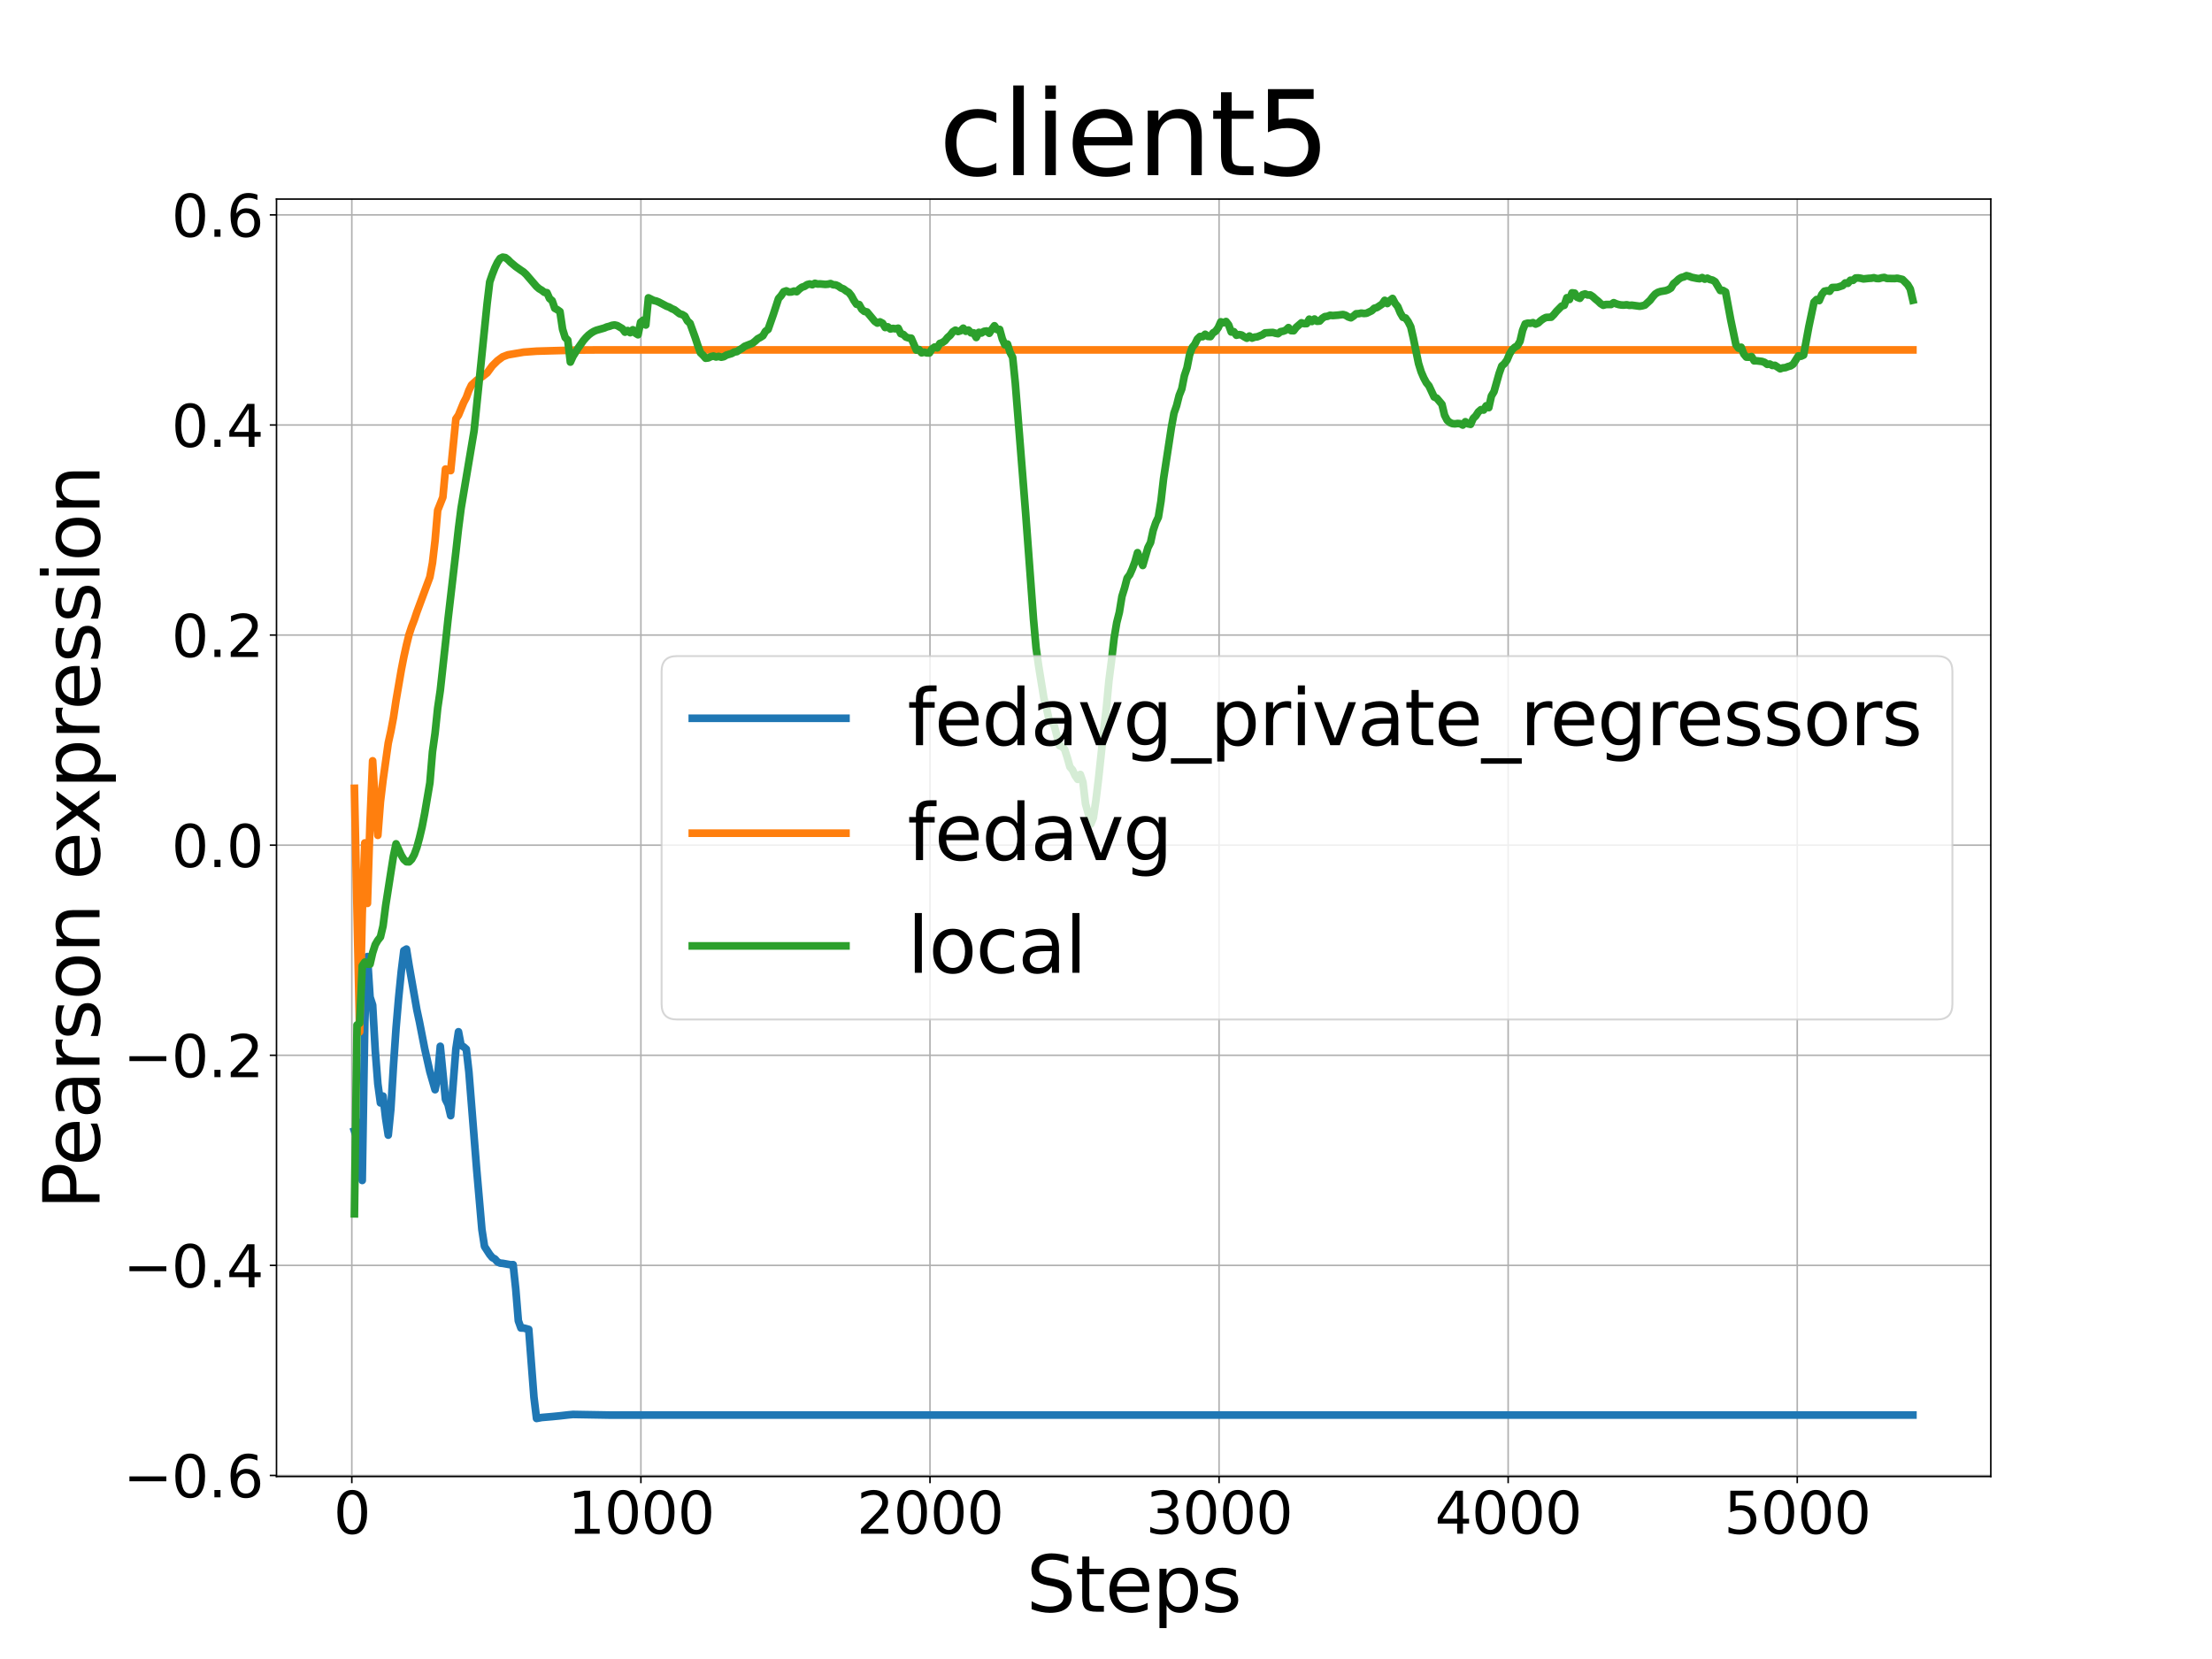 <?xml version="1.0" encoding="utf-8" standalone="no"?>
<!DOCTYPE svg PUBLIC "-//W3C//DTD SVG 1.1//EN"
  "http://www.w3.org/Graphics/SVG/1.1/DTD/svg11.dtd">
<svg xmlns:xlink="http://www.w3.org/1999/xlink" width="1152pt" height="864pt" viewBox="0 0 1152 864" xmlns="http://www.w3.org/2000/svg" version="1.1">
 <defs>
  <style type="text/css">*{stroke-linejoin: round; stroke-linecap: butt}</style>
 </defs>
 <g id="figure_1">
  <g id="patch_1">
   <path d="M 0 864 
L 1152 864 
L 1152 0 
L 0 0 
z
" style="fill: #ffffff"/>
  </g>
  <g id="axes_1">
   <g id="patch_2">
    <path d="M 144 768.96 
L 1036.8 768.96 
L 1036.8 103.68 
L 144 103.68 
z
" style="fill: #ffffff"/>
   </g>
   <g id="PolyCollection_1"/>
   <g id="PolyCollection_2"/>
   <g id="PolyCollection_3"/>
   <g id="matplotlib.axis_1">
    <g id="xtick_1">
     <g id="line2d_1">
      <path d="M 183.227 768.96 
L 183.227 103.68 
" clip-path="url(#p06d66d59bc)" style="fill: none; stroke: #b0b0b0; stroke-width: 0.8; stroke-linecap: square"/>
     </g>
     <g id="line2d_2">
      <defs>
       <path id="m83bba13895" d="M 0 0 
L 0 3.5 
" style="stroke: #000000; stroke-width: 0.8"/>
      </defs>
      <g>
       <use xlink:href="#m83bba13895" x="183.227" y="768.96" style="stroke: #000000; stroke-width: 0.8"/>
      </g>
     </g>
     <g id="text_1">
      <!-- 0 -->
      <g transform="translate(173.683 798.755) scale(0.3 -0.3)">
       <defs>
        <path id="DejaVuSans-30" d="M 2034 4250 
Q 1547 4250 1301 3770 
Q 1056 3291 1056 2328 
Q 1056 1369 1301 889 
Q 1547 409 2034 409 
Q 2525 409 2770 889 
Q 3016 1369 3016 2328 
Q 3016 3291 2770 3770 
Q 2525 4250 2034 4250 
z
M 2034 4750 
Q 2819 4750 3233 4129 
Q 3647 3509 3647 2328 
Q 3647 1150 3233 529 
Q 2819 -91 2034 -91 
Q 1250 -91 836 529 
Q 422 1150 422 2328 
Q 422 3509 836 4129 
Q 1250 4750 2034 4750 
z
" transform="scale(0.016)"/>
       </defs>
       <use xlink:href="#DejaVuSans-30"/>
      </g>
     </g>
    </g>
    <g id="xtick_2">
     <g id="line2d_3">
      <path d="M 333.781 768.96 
L 333.781 103.68 
" clip-path="url(#p06d66d59bc)" style="fill: none; stroke: #b0b0b0; stroke-width: 0.8; stroke-linecap: square"/>
     </g>
     <g id="line2d_4">
      <g>
       <use xlink:href="#m83bba13895" x="333.781" y="768.96" style="stroke: #000000; stroke-width: 0.8"/>
      </g>
     </g>
     <g id="text_2">
      <!-- 1000 -->
      <g transform="translate(295.606 798.755) scale(0.3 -0.3)">
       <defs>
        <path id="DejaVuSans-31" d="M 794 531 
L 1825 531 
L 1825 4091 
L 703 3866 
L 703 4441 
L 1819 4666 
L 2450 4666 
L 2450 531 
L 3481 531 
L 3481 0 
L 794 0 
L 794 531 
z
" transform="scale(0.016)"/>
       </defs>
       <use xlink:href="#DejaVuSans-31"/>
       <use xlink:href="#DejaVuSans-30" x="63.623"/>
       <use xlink:href="#DejaVuSans-30" x="127.246"/>
       <use xlink:href="#DejaVuSans-30" x="190.869"/>
      </g>
     </g>
    </g>
    <g id="xtick_3">
     <g id="line2d_5">
      <path d="M 484.335 768.96 
L 484.335 103.68 
" clip-path="url(#p06d66d59bc)" style="fill: none; stroke: #b0b0b0; stroke-width: 0.8; stroke-linecap: square"/>
     </g>
     <g id="line2d_6">
      <g>
       <use xlink:href="#m83bba13895" x="484.335" y="768.96" style="stroke: #000000; stroke-width: 0.8"/>
      </g>
     </g>
     <g id="text_3">
      <!-- 2000 -->
      <g transform="translate(446.16 798.755) scale(0.3 -0.3)">
       <defs>
        <path id="DejaVuSans-32" d="M 1228 531 
L 3431 531 
L 3431 0 
L 469 0 
L 469 531 
Q 828 903 1448 1529 
Q 2069 2156 2228 2338 
Q 2531 2678 2651 2914 
Q 2772 3150 2772 3378 
Q 2772 3750 2511 3984 
Q 2250 4219 1831 4219 
Q 1534 4219 1204 4116 
Q 875 4013 500 3803 
L 500 4441 
Q 881 4594 1212 4672 
Q 1544 4750 1819 4750 
Q 2544 4750 2975 4387 
Q 3406 4025 3406 3419 
Q 3406 3131 3298 2873 
Q 3191 2616 2906 2266 
Q 2828 2175 2409 1742 
Q 1991 1309 1228 531 
z
" transform="scale(0.016)"/>
       </defs>
       <use xlink:href="#DejaVuSans-32"/>
       <use xlink:href="#DejaVuSans-30" x="63.623"/>
       <use xlink:href="#DejaVuSans-30" x="127.246"/>
       <use xlink:href="#DejaVuSans-30" x="190.869"/>
      </g>
     </g>
    </g>
    <g id="xtick_4">
     <g id="line2d_7">
      <path d="M 634.889 768.96 
L 634.889 103.68 
" clip-path="url(#p06d66d59bc)" style="fill: none; stroke: #b0b0b0; stroke-width: 0.8; stroke-linecap: square"/>
     </g>
     <g id="line2d_8">
      <g>
       <use xlink:href="#m83bba13895" x="634.889" y="768.96" style="stroke: #000000; stroke-width: 0.8"/>
      </g>
     </g>
     <g id="text_4">
      <!-- 3000 -->
      <g transform="translate(596.714 798.755) scale(0.3 -0.3)">
       <defs>
        <path id="DejaVuSans-33" d="M 2597 2516 
Q 3050 2419 3304 2112 
Q 3559 1806 3559 1356 
Q 3559 666 3084 287 
Q 2609 -91 1734 -91 
Q 1441 -91 1130 -33 
Q 819 25 488 141 
L 488 750 
Q 750 597 1062 519 
Q 1375 441 1716 441 
Q 2309 441 2620 675 
Q 2931 909 2931 1356 
Q 2931 1769 2642 2001 
Q 2353 2234 1838 2234 
L 1294 2234 
L 1294 2753 
L 1863 2753 
Q 2328 2753 2575 2939 
Q 2822 3125 2822 3475 
Q 2822 3834 2567 4026 
Q 2313 4219 1838 4219 
Q 1578 4219 1281 4162 
Q 984 4106 628 3988 
L 628 4550 
Q 988 4650 1302 4700 
Q 1616 4750 1894 4750 
Q 2613 4750 3031 4423 
Q 3450 4097 3450 3541 
Q 3450 3153 3228 2886 
Q 3006 2619 2597 2516 
z
" transform="scale(0.016)"/>
       </defs>
       <use xlink:href="#DejaVuSans-33"/>
       <use xlink:href="#DejaVuSans-30" x="63.623"/>
       <use xlink:href="#DejaVuSans-30" x="127.246"/>
       <use xlink:href="#DejaVuSans-30" x="190.869"/>
      </g>
     </g>
    </g>
    <g id="xtick_5">
     <g id="line2d_9">
      <path d="M 785.443 768.96 
L 785.443 103.68 
" clip-path="url(#p06d66d59bc)" style="fill: none; stroke: #b0b0b0; stroke-width: 0.8; stroke-linecap: square"/>
     </g>
     <g id="line2d_10">
      <g>
       <use xlink:href="#m83bba13895" x="785.443" y="768.96" style="stroke: #000000; stroke-width: 0.8"/>
      </g>
     </g>
     <g id="text_5">
      <!-- 4000 -->
      <g transform="translate(747.268 798.755) scale(0.3 -0.3)">
       <defs>
        <path id="DejaVuSans-34" d="M 2419 4116 
L 825 1625 
L 2419 1625 
L 2419 4116 
z
M 2253 4666 
L 3047 4666 
L 3047 1625 
L 3713 1625 
L 3713 1100 
L 3047 1100 
L 3047 0 
L 2419 0 
L 2419 1100 
L 313 1100 
L 313 1709 
L 2253 4666 
z
" transform="scale(0.016)"/>
       </defs>
       <use xlink:href="#DejaVuSans-34"/>
       <use xlink:href="#DejaVuSans-30" x="63.623"/>
       <use xlink:href="#DejaVuSans-30" x="127.246"/>
       <use xlink:href="#DejaVuSans-30" x="190.869"/>
      </g>
     </g>
    </g>
    <g id="xtick_6">
     <g id="line2d_11">
      <path d="M 935.997 768.96 
L 935.997 103.68 
" clip-path="url(#p06d66d59bc)" style="fill: none; stroke: #b0b0b0; stroke-width: 0.8; stroke-linecap: square"/>
     </g>
     <g id="line2d_12">
      <g>
       <use xlink:href="#m83bba13895" x="935.997" y="768.96" style="stroke: #000000; stroke-width: 0.8"/>
      </g>
     </g>
     <g id="text_6">
      <!-- 5000 -->
      <g transform="translate(897.822 798.755) scale(0.3 -0.3)">
       <defs>
        <path id="DejaVuSans-35" d="M 691 4666 
L 3169 4666 
L 3169 4134 
L 1269 4134 
L 1269 2991 
Q 1406 3038 1543 3061 
Q 1681 3084 1819 3084 
Q 2600 3084 3056 2656 
Q 3513 2228 3513 1497 
Q 3513 744 3044 326 
Q 2575 -91 1722 -91 
Q 1428 -91 1123 -41 
Q 819 9 494 109 
L 494 744 
Q 775 591 1075 516 
Q 1375 441 1709 441 
Q 2250 441 2565 725 
Q 2881 1009 2881 1497 
Q 2881 1984 2565 2268 
Q 2250 2553 1709 2553 
Q 1456 2553 1204 2497 
Q 953 2441 691 2322 
L 691 4666 
z
" transform="scale(0.016)"/>
       </defs>
       <use xlink:href="#DejaVuSans-35"/>
       <use xlink:href="#DejaVuSans-30" x="63.623"/>
       <use xlink:href="#DejaVuSans-30" x="127.246"/>
       <use xlink:href="#DejaVuSans-30" x="190.869"/>
      </g>
     </g>
    </g>
    <g id="text_7">
     <!-- Steps -->
     <g transform="translate(534.441 839.388) scale(0.4 -0.4)">
      <defs>
       <path id="DejaVuSans-53" d="M 3425 4513 
L 3425 3897 
Q 3066 4069 2747 4153 
Q 2428 4238 2131 4238 
Q 1616 4238 1336 4038 
Q 1056 3838 1056 3469 
Q 1056 3159 1242 3001 
Q 1428 2844 1947 2747 
L 2328 2669 
Q 3034 2534 3370 2195 
Q 3706 1856 3706 1288 
Q 3706 609 3251 259 
Q 2797 -91 1919 -91 
Q 1588 -91 1214 -16 
Q 841 59 441 206 
L 441 856 
Q 825 641 1194 531 
Q 1563 422 1919 422 
Q 2459 422 2753 634 
Q 3047 847 3047 1241 
Q 3047 1584 2836 1778 
Q 2625 1972 2144 2069 
L 1759 2144 
Q 1053 2284 737 2584 
Q 422 2884 422 3419 
Q 422 4038 858 4394 
Q 1294 4750 2059 4750 
Q 2388 4750 2728 4690 
Q 3069 4631 3425 4513 
z
" transform="scale(0.016)"/>
       <path id="DejaVuSans-74" d="M 1172 4494 
L 1172 3500 
L 2356 3500 
L 2356 3053 
L 1172 3053 
L 1172 1153 
Q 1172 725 1289 603 
Q 1406 481 1766 481 
L 2356 481 
L 2356 0 
L 1766 0 
Q 1100 0 847 248 
Q 594 497 594 1153 
L 594 3053 
L 172 3053 
L 172 3500 
L 594 3500 
L 594 4494 
L 1172 4494 
z
" transform="scale(0.016)"/>
       <path id="DejaVuSans-65" d="M 3597 1894 
L 3597 1613 
L 953 1613 
Q 991 1019 1311 708 
Q 1631 397 2203 397 
Q 2534 397 2845 478 
Q 3156 559 3463 722 
L 3463 178 
Q 3153 47 2828 -22 
Q 2503 -91 2169 -91 
Q 1331 -91 842 396 
Q 353 884 353 1716 
Q 353 2575 817 3079 
Q 1281 3584 2069 3584 
Q 2775 3584 3186 3129 
Q 3597 2675 3597 1894 
z
M 3022 2063 
Q 3016 2534 2758 2815 
Q 2500 3097 2075 3097 
Q 1594 3097 1305 2825 
Q 1016 2553 972 2059 
L 3022 2063 
z
" transform="scale(0.016)"/>
       <path id="DejaVuSans-70" d="M 1159 525 
L 1159 -1331 
L 581 -1331 
L 581 3500 
L 1159 3500 
L 1159 2969 
Q 1341 3281 1617 3432 
Q 1894 3584 2278 3584 
Q 2916 3584 3314 3078 
Q 3713 2572 3713 1747 
Q 3713 922 3314 415 
Q 2916 -91 2278 -91 
Q 1894 -91 1617 61 
Q 1341 213 1159 525 
z
M 3116 1747 
Q 3116 2381 2855 2742 
Q 2594 3103 2138 3103 
Q 1681 3103 1420 2742 
Q 1159 2381 1159 1747 
Q 1159 1113 1420 752 
Q 1681 391 2138 391 
Q 2594 391 2855 752 
Q 3116 1113 3116 1747 
z
" transform="scale(0.016)"/>
       <path id="DejaVuSans-73" d="M 2834 3397 
L 2834 2853 
Q 2591 2978 2328 3040 
Q 2066 3103 1784 3103 
Q 1356 3103 1142 2972 
Q 928 2841 928 2578 
Q 928 2378 1081 2264 
Q 1234 2150 1697 2047 
L 1894 2003 
Q 2506 1872 2764 1633 
Q 3022 1394 3022 966 
Q 3022 478 2636 193 
Q 2250 -91 1575 -91 
Q 1294 -91 989 -36 
Q 684 19 347 128 
L 347 722 
Q 666 556 975 473 
Q 1284 391 1588 391 
Q 1994 391 2212 530 
Q 2431 669 2431 922 
Q 2431 1156 2273 1281 
Q 2116 1406 1581 1522 
L 1381 1569 
Q 847 1681 609 1914 
Q 372 2147 372 2553 
Q 372 3047 722 3315 
Q 1072 3584 1716 3584 
Q 2034 3584 2315 3537 
Q 2597 3491 2834 3397 
z
" transform="scale(0.016)"/>
      </defs>
      <use xlink:href="#DejaVuSans-53"/>
      <use xlink:href="#DejaVuSans-74" x="63.477"/>
      <use xlink:href="#DejaVuSans-65" x="102.686"/>
      <use xlink:href="#DejaVuSans-70" x="164.209"/>
      <use xlink:href="#DejaVuSans-73" x="227.686"/>
     </g>
    </g>
   </g>
   <g id="matplotlib.axis_2">
    <g id="ytick_1">
     <g id="line2d_13">
      <path d="M 144 768.408 
L 1036.8 768.408 
" clip-path="url(#p06d66d59bc)" style="fill: none; stroke: #b0b0b0; stroke-width: 0.8; stroke-linecap: square"/>
     </g>
     <g id="line2d_14">
      <defs>
       <path id="md22603eeba" d="M 0 0 
L -3.5 0 
" style="stroke: #000000; stroke-width: 0.8"/>
      </defs>
      <g>
       <use xlink:href="#md22603eeba" x="144" y="768.408" style="stroke: #000000; stroke-width: 0.8"/>
      </g>
     </g>
     <g id="text_8">
      <!-- −0.6 -->
      <g transform="translate(64.152 779.805) scale(0.3 -0.3)">
       <defs>
        <path id="DejaVuSans-2212" d="M 678 2272 
L 4684 2272 
L 4684 1741 
L 678 1741 
L 678 2272 
z
" transform="scale(0.016)"/>
        <path id="DejaVuSans-2e" d="M 684 794 
L 1344 794 
L 1344 0 
L 684 0 
L 684 794 
z
" transform="scale(0.016)"/>
        <path id="DejaVuSans-36" d="M 2113 2584 
Q 1688 2584 1439 2293 
Q 1191 2003 1191 1497 
Q 1191 994 1439 701 
Q 1688 409 2113 409 
Q 2538 409 2786 701 
Q 3034 994 3034 1497 
Q 3034 2003 2786 2293 
Q 2538 2584 2113 2584 
z
M 3366 4563 
L 3366 3988 
Q 3128 4100 2886 4159 
Q 2644 4219 2406 4219 
Q 1781 4219 1451 3797 
Q 1122 3375 1075 2522 
Q 1259 2794 1537 2939 
Q 1816 3084 2150 3084 
Q 2853 3084 3261 2657 
Q 3669 2231 3669 1497 
Q 3669 778 3244 343 
Q 2819 -91 2113 -91 
Q 1303 -91 875 529 
Q 447 1150 447 2328 
Q 447 3434 972 4092 
Q 1497 4750 2381 4750 
Q 2619 4750 2861 4703 
Q 3103 4656 3366 4563 
z
" transform="scale(0.016)"/>
       </defs>
       <use xlink:href="#DejaVuSans-2212"/>
       <use xlink:href="#DejaVuSans-30" x="83.789"/>
       <use xlink:href="#DejaVuSans-2e" x="147.412"/>
       <use xlink:href="#DejaVuSans-36" x="179.199"/>
      </g>
     </g>
    </g>
    <g id="ytick_2">
     <g id="line2d_15">
      <path d="M 144 658.991 
L 1036.8 658.991 
" clip-path="url(#p06d66d59bc)" style="fill: none; stroke: #b0b0b0; stroke-width: 0.8; stroke-linecap: square"/>
     </g>
     <g id="line2d_16">
      <g>
       <use xlink:href="#md22603eeba" x="144" y="658.991" style="stroke: #000000; stroke-width: 0.8"/>
      </g>
     </g>
     <g id="text_9">
      <!-- −0.4 -->
      <g transform="translate(64.152 670.389) scale(0.3 -0.3)">
       <use xlink:href="#DejaVuSans-2212"/>
       <use xlink:href="#DejaVuSans-30" x="83.789"/>
       <use xlink:href="#DejaVuSans-2e" x="147.412"/>
       <use xlink:href="#DejaVuSans-34" x="179.199"/>
      </g>
     </g>
    </g>
    <g id="ytick_3">
     <g id="line2d_17">
      <path d="M 144 549.575 
L 1036.8 549.575 
" clip-path="url(#p06d66d59bc)" style="fill: none; stroke: #b0b0b0; stroke-width: 0.8; stroke-linecap: square"/>
     </g>
     <g id="line2d_18">
      <g>
       <use xlink:href="#md22603eeba" x="144" y="549.575" style="stroke: #000000; stroke-width: 0.8"/>
      </g>
     </g>
     <g id="text_10">
      <!-- −0.2 -->
      <g transform="translate(64.152 560.973) scale(0.3 -0.3)">
       <use xlink:href="#DejaVuSans-2212"/>
       <use xlink:href="#DejaVuSans-30" x="83.789"/>
       <use xlink:href="#DejaVuSans-2e" x="147.412"/>
       <use xlink:href="#DejaVuSans-32" x="179.199"/>
      </g>
     </g>
    </g>
    <g id="ytick_4">
     <g id="line2d_19">
      <path d="M 144 440.159 
L 1036.8 440.159 
" clip-path="url(#p06d66d59bc)" style="fill: none; stroke: #b0b0b0; stroke-width: 0.8; stroke-linecap: square"/>
     </g>
     <g id="line2d_20">
      <g>
       <use xlink:href="#md22603eeba" x="144" y="440.159" style="stroke: #000000; stroke-width: 0.8"/>
      </g>
     </g>
     <g id="text_11">
      <!-- 0.0 -->
      <g transform="translate(89.291 451.557) scale(0.3 -0.3)">
       <use xlink:href="#DejaVuSans-30"/>
       <use xlink:href="#DejaVuSans-2e" x="63.623"/>
       <use xlink:href="#DejaVuSans-30" x="95.41"/>
      </g>
     </g>
    </g>
    <g id="ytick_5">
     <g id="line2d_21">
      <path d="M 144 330.743 
L 1036.8 330.743 
" clip-path="url(#p06d66d59bc)" style="fill: none; stroke: #b0b0b0; stroke-width: 0.8; stroke-linecap: square"/>
     </g>
     <g id="line2d_22">
      <g>
       <use xlink:href="#md22603eeba" x="144" y="330.743" style="stroke: #000000; stroke-width: 0.8"/>
      </g>
     </g>
     <g id="text_12">
      <!-- 0.2 -->
      <g transform="translate(89.291 342.141) scale(0.3 -0.3)">
       <use xlink:href="#DejaVuSans-30"/>
       <use xlink:href="#DejaVuSans-2e" x="63.623"/>
       <use xlink:href="#DejaVuSans-32" x="95.41"/>
      </g>
     </g>
    </g>
    <g id="ytick_6">
     <g id="line2d_23">
      <path d="M 144 221.327 
L 1036.8 221.327 
" clip-path="url(#p06d66d59bc)" style="fill: none; stroke: #b0b0b0; stroke-width: 0.8; stroke-linecap: square"/>
     </g>
     <g id="line2d_24">
      <g>
       <use xlink:href="#md22603eeba" x="144" y="221.327" style="stroke: #000000; stroke-width: 0.8"/>
      </g>
     </g>
     <g id="text_13">
      <!-- 0.4 -->
      <g transform="translate(89.291 232.724) scale(0.3 -0.3)">
       <use xlink:href="#DejaVuSans-30"/>
       <use xlink:href="#DejaVuSans-2e" x="63.623"/>
       <use xlink:href="#DejaVuSans-34" x="95.41"/>
      </g>
     </g>
    </g>
    <g id="ytick_7">
     <g id="line2d_25">
      <path d="M 144 111.911 
L 1036.8 111.911 
" clip-path="url(#p06d66d59bc)" style="fill: none; stroke: #b0b0b0; stroke-width: 0.8; stroke-linecap: square"/>
     </g>
     <g id="line2d_26">
      <g>
       <use xlink:href="#md22603eeba" x="144" y="111.911" style="stroke: #000000; stroke-width: 0.8"/>
      </g>
     </g>
     <g id="text_14">
      <!-- 0.6 -->
      <g transform="translate(89.291 123.308) scale(0.3 -0.3)">
       <use xlink:href="#DejaVuSans-30"/>
       <use xlink:href="#DejaVuSans-2e" x="63.623"/>
       <use xlink:href="#DejaVuSans-36" x="95.41"/>
      </g>
     </g>
    </g>
    <g id="text_15">
     <!-- Pearson expression -->
     <g transform="translate(51.833 630.001) rotate(-90) scale(0.4 -0.4)">
      <defs>
       <path id="DejaVuSans-50" d="M 1259 4147 
L 1259 2394 
L 2053 2394 
Q 2494 2394 2734 2622 
Q 2975 2850 2975 3272 
Q 2975 3691 2734 3919 
Q 2494 4147 2053 4147 
L 1259 4147 
z
M 628 4666 
L 2053 4666 
Q 2838 4666 3239 4311 
Q 3641 3956 3641 3272 
Q 3641 2581 3239 2228 
Q 2838 1875 2053 1875 
L 1259 1875 
L 1259 0 
L 628 0 
L 628 4666 
z
" transform="scale(0.016)"/>
       <path id="DejaVuSans-61" d="M 2194 1759 
Q 1497 1759 1228 1600 
Q 959 1441 959 1056 
Q 959 750 1161 570 
Q 1363 391 1709 391 
Q 2188 391 2477 730 
Q 2766 1069 2766 1631 
L 2766 1759 
L 2194 1759 
z
M 3341 1997 
L 3341 0 
L 2766 0 
L 2766 531 
Q 2569 213 2275 61 
Q 1981 -91 1556 -91 
Q 1019 -91 701 211 
Q 384 513 384 1019 
Q 384 1609 779 1909 
Q 1175 2209 1959 2209 
L 2766 2209 
L 2766 2266 
Q 2766 2663 2505 2880 
Q 2244 3097 1772 3097 
Q 1472 3097 1187 3025 
Q 903 2953 641 2809 
L 641 3341 
Q 956 3463 1253 3523 
Q 1550 3584 1831 3584 
Q 2591 3584 2966 3190 
Q 3341 2797 3341 1997 
z
" transform="scale(0.016)"/>
       <path id="DejaVuSans-72" d="M 2631 2963 
Q 2534 3019 2420 3045 
Q 2306 3072 2169 3072 
Q 1681 3072 1420 2755 
Q 1159 2438 1159 1844 
L 1159 0 
L 581 0 
L 581 3500 
L 1159 3500 
L 1159 2956 
Q 1341 3275 1631 3429 
Q 1922 3584 2338 3584 
Q 2397 3584 2469 3576 
Q 2541 3569 2628 3553 
L 2631 2963 
z
" transform="scale(0.016)"/>
       <path id="DejaVuSans-6f" d="M 1959 3097 
Q 1497 3097 1228 2736 
Q 959 2375 959 1747 
Q 959 1119 1226 758 
Q 1494 397 1959 397 
Q 2419 397 2687 759 
Q 2956 1122 2956 1747 
Q 2956 2369 2687 2733 
Q 2419 3097 1959 3097 
z
M 1959 3584 
Q 2709 3584 3137 3096 
Q 3566 2609 3566 1747 
Q 3566 888 3137 398 
Q 2709 -91 1959 -91 
Q 1206 -91 779 398 
Q 353 888 353 1747 
Q 353 2609 779 3096 
Q 1206 3584 1959 3584 
z
" transform="scale(0.016)"/>
       <path id="DejaVuSans-6e" d="M 3513 2113 
L 3513 0 
L 2938 0 
L 2938 2094 
Q 2938 2591 2744 2837 
Q 2550 3084 2163 3084 
Q 1697 3084 1428 2787 
Q 1159 2491 1159 1978 
L 1159 0 
L 581 0 
L 581 3500 
L 1159 3500 
L 1159 2956 
Q 1366 3272 1645 3428 
Q 1925 3584 2291 3584 
Q 2894 3584 3203 3211 
Q 3513 2838 3513 2113 
z
" transform="scale(0.016)"/>
       <path id="DejaVuSans-20" transform="scale(0.016)"/>
       <path id="DejaVuSans-78" d="M 3513 3500 
L 2247 1797 
L 3578 0 
L 2900 0 
L 1881 1375 
L 863 0 
L 184 0 
L 1544 1831 
L 300 3500 
L 978 3500 
L 1906 2253 
L 2834 3500 
L 3513 3500 
z
" transform="scale(0.016)"/>
       <path id="DejaVuSans-69" d="M 603 3500 
L 1178 3500 
L 1178 0 
L 603 0 
L 603 3500 
z
M 603 4863 
L 1178 4863 
L 1178 4134 
L 603 4134 
L 603 4863 
z
" transform="scale(0.016)"/>
      </defs>
      <use xlink:href="#DejaVuSans-50"/>
      <use xlink:href="#DejaVuSans-65" x="56.678"/>
      <use xlink:href="#DejaVuSans-61" x="118.201"/>
      <use xlink:href="#DejaVuSans-72" x="179.48"/>
      <use xlink:href="#DejaVuSans-73" x="220.594"/>
      <use xlink:href="#DejaVuSans-6f" x="272.693"/>
      <use xlink:href="#DejaVuSans-6e" x="333.875"/>
      <use xlink:href="#DejaVuSans-20" x="397.254"/>
      <use xlink:href="#DejaVuSans-65" x="429.041"/>
      <use xlink:href="#DejaVuSans-78" x="488.814"/>
      <use xlink:href="#DejaVuSans-70" x="547.994"/>
      <use xlink:href="#DejaVuSans-72" x="611.471"/>
      <use xlink:href="#DejaVuSans-65" x="650.334"/>
      <use xlink:href="#DejaVuSans-73" x="711.857"/>
      <use xlink:href="#DejaVuSans-73" x="763.957"/>
      <use xlink:href="#DejaVuSans-69" x="816.057"/>
      <use xlink:href="#DejaVuSans-6f" x="843.84"/>
      <use xlink:href="#DejaVuSans-6e" x="905.021"/>
     </g>
    </g>
   </g>
   <g id="line2d_27">
    <path d="M 184.582 588.962 
L 185.937 592.825 
L 187.292 584.606 
L 188.647 614.768 
L 190.002 531.896 
L 191.357 498.177 
L 192.712 519.242 
L 194.067 523.446 
L 195.422 546.966 
L 196.777 564.472 
L 198.132 574.39 
L 199.487 570.841 
L 200.842 582.39 
L 202.197 591.168 
L 203.552 577.584 
L 204.907 555.176 
L 206.262 535.455 
L 207.617 519.552 
L 208.972 506.007 
L 210.327 495.096 
L 211.682 494.282 
L 213.037 502.716 
L 217.101 525.932 
L 218.456 532.234 
L 221.166 546.076 
L 223.876 558.101 
L 226.586 567.508 
L 227.941 560.517 
L 229.296 544.903 
L 232.006 572.58 
L 233.361 575.262 
L 234.716 581.033 
L 237.426 546.283 
L 238.781 537.335 
L 240.136 544.445 
L 241.491 545.21 
L 242.846 546.407 
L 244.201 558.263 
L 248.266 609.245 
L 250.976 640.338 
L 252.331 649.151 
L 255.041 653.319 
L 256.396 654.955 
L 257.751 655.667 
L 259.106 657.209 
L 260.461 657.819 
L 261.816 657.947 
L 265.881 658.675 
L 267.236 658.626 
L 268.591 671.222 
L 269.946 687.842 
L 271.301 691.622 
L 272.656 691.617 
L 275.366 692.338 
L 278.076 727.655 
L 279.431 738.72 
L 282.141 738.224 
L 287.561 737.758 
L 291.626 737.356 
L 295.691 736.89 
L 298.401 736.638 
L 317.37 736.964 
L 353.955 736.946 
L 996.218 736.946 
L 996.218 736.946 
" clip-path="url(#p06d66d59bc)" style="fill: none; stroke: #1f77b4; stroke-width: 4; stroke-linecap: square"/>
   </g>
   <g id="line2d_28">
    <path d="M 184.582 410.557 
L 187.292 537.425 
L 188.647 475.75 
L 190.002 438.99 
L 191.357 470.483 
L 192.712 427.992 
L 194.067 396.227 
L 195.422 418.743 
L 196.777 435.029 
L 198.132 417.554 
L 199.487 406.291 
L 202.197 386.987 
L 203.552 380.876 
L 204.907 373.719 
L 206.262 364.744 
L 208.972 348.986 
L 210.327 342.062 
L 211.682 335.972 
L 213.037 330.474 
L 214.392 326.366 
L 215.746 322.84 
L 217.101 318.794 
L 223.876 300.52 
L 225.231 293.164 
L 226.586 281.507 
L 227.941 265.755 
L 230.651 258.935 
L 232.006 244.292 
L 234.716 245.1 
L 237.426 218.154 
L 238.781 216.197 
L 241.491 209.605 
L 242.846 207.041 
L 244.201 203.307 
L 245.556 200.522 
L 248.266 198.05 
L 250.976 196.279 
L 253.686 194.204 
L 256.396 190.507 
L 259.106 187.821 
L 261.816 185.815 
L 264.526 184.8 
L 272.656 183.394 
L 279.431 182.895 
L 287.561 182.661 
L 301.111 182.297 
L 310.595 182.238 
L 341.76 182.221 
L 996.218 182.221 
L 996.218 182.221 
" clip-path="url(#p06d66d59bc)" style="fill: none; stroke: #ff7f0e; stroke-width: 4; stroke-linecap: square"/>
   </g>
   <g id="line2d_29">
    <path d="M 184.582 632.155 
L 185.937 533.804 
L 187.292 532.905 
L 188.647 502.975 
L 190.002 501.043 
L 191.357 502.11 
L 192.712 502.126 
L 194.067 496.23 
L 195.422 491.988 
L 196.777 489.685 
L 198.132 487.973 
L 199.487 482.253 
L 200.842 471.711 
L 203.552 454.335 
L 204.907 445.805 
L 206.262 439.457 
L 208.972 445.362 
L 210.327 447.599 
L 211.682 448.801 
L 213.037 448.856 
L 214.392 447.517 
L 215.746 445.054 
L 217.101 441.355 
L 218.456 436.406 
L 219.811 430.692 
L 221.166 423.686 
L 223.876 407.691 
L 225.231 391.547 
L 226.586 381.846 
L 227.941 368.807 
L 229.296 359.559 
L 232.006 334.91 
L 233.361 322.245 
L 237.426 287.368 
L 238.781 275.21 
L 240.136 264.687 
L 246.911 224.32 
L 253.686 158.13 
L 255.041 146.827 
L 256.396 142.891 
L 257.751 139.437 
L 259.106 136.619 
L 260.461 134.578 
L 261.816 133.92 
L 263.171 134.158 
L 264.526 135.181 
L 265.881 136.564 
L 268.591 138.83 
L 271.301 140.743 
L 272.656 141.644 
L 274.011 142.919 
L 279.431 149.209 
L 280.786 150.379 
L 282.141 151.182 
L 283.496 152.239 
L 284.851 152.439 
L 286.206 155.467 
L 287.561 156.617 
L 288.916 160.55 
L 290.271 161.304 
L 291.626 162.262 
L 292.981 171.394 
L 294.336 175.766 
L 295.691 177.156 
L 297.046 188.574 
L 298.401 185.609 
L 301.111 181.242 
L 303.821 177.385 
L 305.176 175.815 
L 306.531 174.475 
L 307.886 173.422 
L 309.24 172.599 
L 310.595 172.004 
L 314.66 170.853 
L 316.015 170.278 
L 317.37 169.936 
L 318.725 169.443 
L 320.08 169.237 
L 321.435 169.562 
L 324.145 171.164 
L 325.5 172.986 
L 326.855 172.134 
L 328.21 173.261 
L 329.565 171.746 
L 330.92 173.5 
L 332.275 174.336 
L 333.63 167.828 
L 334.985 166.749 
L 336.34 169.262 
L 337.695 155.12 
L 340.405 156.469 
L 341.76 156.772 
L 343.115 157.318 
L 347.18 159.472 
L 348.535 159.948 
L 349.89 160.76 
L 351.245 161.327 
L 353.955 163.419 
L 355.31 163.832 
L 356.665 164.659 
L 358.02 167.152 
L 359.375 168.37 
L 362.085 175.865 
L 363.44 179.972 
L 364.795 183.716 
L 366.15 185.018 
L 367.505 186.567 
L 368.86 186.403 
L 370.215 185.744 
L 371.57 185.427 
L 372.925 185.916 
L 374.28 185.611 
L 375.635 186.024 
L 376.99 185.735 
L 378.345 184.913 
L 381.055 184.105 
L 382.41 183.328 
L 383.765 183.123 
L 385.12 182.183 
L 386.475 181.408 
L 387.83 180.35 
L 391.895 178.766 
L 393.25 177.695 
L 394.605 176.437 
L 395.96 175.732 
L 397.315 174.86 
L 398.67 172.519 
L 400.025 171.546 
L 402.734 163.811 
L 405.444 155.492 
L 406.799 153.986 
L 408.154 151.95 
L 409.509 151.482 
L 410.864 152.099 
L 412.219 152.038 
L 413.574 151.593 
L 414.929 151.909 
L 416.284 150.583 
L 417.639 149.585 
L 418.994 149.143 
L 420.349 148.239 
L 421.704 147.909 
L 423.059 148.294 
L 424.414 147.548 
L 425.769 147.922 
L 427.124 147.862 
L 429.834 148.115 
L 431.189 147.999 
L 432.544 147.69 
L 433.899 148.299 
L 435.254 148.384 
L 436.609 148.985 
L 437.964 149.966 
L 439.319 150.482 
L 440.674 151.516 
L 442.029 152.302 
L 443.384 154.007 
L 444.739 156.483 
L 446.094 158.457 
L 447.449 158.611 
L 448.804 161.058 
L 450.159 162.174 
L 451.514 162.457 
L 455.579 167.327 
L 456.934 168.267 
L 458.289 167.633 
L 459.644 168.343 
L 460.999 170.571 
L 462.354 170.201 
L 463.709 171.334 
L 465.064 171.034 
L 466.419 171.247 
L 467.774 170.934 
L 469.129 173.762 
L 470.484 174.198 
L 471.839 175.547 
L 473.194 176.011 
L 474.549 176.115 
L 477.259 182.337 
L 478.614 182.04 
L 479.969 183.745 
L 481.324 183.407 
L 482.679 183.794 
L 484.034 183.822 
L 485.389 181.734 
L 486.744 180.732 
L 488.099 181.151 
L 489.454 178.872 
L 490.809 178.388 
L 492.164 177.452 
L 493.519 175.753 
L 494.874 174.593 
L 496.229 172.805 
L 497.583 171.954 
L 498.938 172.662 
L 500.293 172.248 
L 501.648 170.924 
L 503.003 172.522 
L 504.358 171.896 
L 505.713 173.366 
L 507.068 173.342 
L 508.423 175.759 
L 509.778 173.094 
L 511.133 173.428 
L 512.488 172.559 
L 513.843 172.365 
L 515.198 173.572 
L 516.553 171.492 
L 517.908 169.656 
L 519.263 171.639 
L 520.618 171.558 
L 521.973 176.454 
L 523.328 179.593 
L 524.683 179.18 
L 526.038 183.507 
L 527.393 186.088 
L 528.748 199.381 
L 534.168 267.491 
L 538.233 322.399 
L 539.588 337.447 
L 540.943 346.984 
L 543.653 363.634 
L 545.008 368.768 
L 546.363 374.825 
L 547.718 375.837 
L 549.073 378.009 
L 551.783 388.331 
L 553.138 388.805 
L 554.493 390.351 
L 555.848 394.576 
L 557.203 399.393 
L 558.558 400.982 
L 559.913 403.908 
L 561.268 405.873 
L 562.623 403.341 
L 563.978 407.328 
L 565.333 418.663 
L 566.688 423.419 
L 568.043 429.177 
L 569.398 425.947 
L 570.753 416.782 
L 572.108 405.569 
L 574.818 380.257 
L 576.173 368.834 
L 577.528 354.483 
L 578.883 343.972 
L 580.238 332.251 
L 581.593 324.248 
L 582.948 318.862 
L 584.303 310.619 
L 585.658 306.244 
L 587.013 301.06 
L 588.368 299.285 
L 589.723 296.186 
L 591.077 292.589 
L 592.432 287.823 
L 593.787 291.537 
L 595.142 294.491 
L 597.852 285.183 
L 599.207 282.542 
L 600.562 276.224 
L 601.917 272.209 
L 603.272 269.345 
L 604.627 261.013 
L 605.982 249.242 
L 610.047 222.649 
L 611.402 215.182 
L 612.757 211.308 
L 614.112 205.942 
L 615.467 202.535 
L 616.822 195.679 
L 618.177 191.602 
L 619.532 184.779 
L 620.887 180.983 
L 622.242 179.306 
L 623.597 176.543 
L 624.952 175.258 
L 626.307 175.344 
L 627.662 174.092 
L 629.017 175.192 
L 630.372 175.302 
L 631.727 173.374 
L 633.082 172.541 
L 634.437 170.661 
L 635.792 167.604 
L 637.147 168.104 
L 638.502 167.447 
L 639.857 169.172 
L 641.212 172.89 
L 642.567 172.735 
L 643.922 174.589 
L 645.277 174.245 
L 646.632 174.481 
L 647.987 175.393 
L 649.342 176.136 
L 650.697 175.012 
L 652.052 176.079 
L 653.407 175.565 
L 654.762 175.42 
L 657.472 174.335 
L 658.827 173.373 
L 661.537 173.204 
L 662.892 173.146 
L 664.247 173.544 
L 665.602 173.781 
L 666.957 172.728 
L 668.312 172.473 
L 669.667 171.946 
L 671.022 170.615 
L 672.377 172.194 
L 673.732 172.242 
L 675.087 170.459 
L 677.797 168.119 
L 679.152 168.557 
L 680.507 168.526 
L 681.862 166.222 
L 683.217 167.441 
L 684.571 166.145 
L 685.926 167.315 
L 687.281 167.199 
L 688.636 165.763 
L 689.991 164.893 
L 691.346 164.734 
L 692.701 164.178 
L 694.056 164.336 
L 696.766 164.124 
L 699.476 163.797 
L 700.831 164.207 
L 702.186 165.052 
L 703.541 165.507 
L 704.896 164.602 
L 706.251 163.415 
L 707.606 163.358 
L 708.961 163.063 
L 710.316 163.249 
L 711.671 163.145 
L 714.381 161.834 
L 715.736 160.543 
L 717.091 160.177 
L 719.801 158.372 
L 721.156 156.418 
L 722.511 158.08 
L 723.866 156.517 
L 725.221 155.434 
L 726.576 157.992 
L 727.931 159.696 
L 729.286 162.953 
L 730.641 165.253 
L 731.996 165.603 
L 733.351 167.497 
L 734.706 170.185 
L 736.061 176.093 
L 738.771 189.292 
L 740.126 193.633 
L 741.481 196.785 
L 742.836 199.297 
L 744.191 200.941 
L 746.901 206.742 
L 748.256 207.351 
L 750.966 210.573 
L 752.321 216.223 
L 753.676 218.857 
L 755.031 220.037 
L 756.386 220.604 
L 757.741 220.735 
L 759.096 220.545 
L 760.451 220.641 
L 761.806 221.362 
L 763.161 219.639 
L 764.516 220.709 
L 765.871 220.997 
L 767.226 217.936 
L 768.581 216.606 
L 769.936 214.515 
L 771.291 213.352 
L 772.646 213.556 
L 774.001 211.333 
L 775.356 212.303 
L 776.711 206.228 
L 778.066 203.977 
L 780.775 194.405 
L 782.13 190.59 
L 783.485 189.389 
L 784.84 187.519 
L 786.195 184.324 
L 787.55 182.1 
L 788.905 180.851 
L 790.26 180.067 
L 791.615 177.765 
L 792.97 172.033 
L 794.325 168.655 
L 795.68 168.289 
L 797.035 168.357 
L 798.39 168.041 
L 799.745 168.781 
L 801.1 168.204 
L 802.455 166.957 
L 803.81 165.996 
L 805.165 165.315 
L 807.875 165.178 
L 809.23 163.838 
L 810.585 162.172 
L 813.295 159.421 
L 814.65 159.012 
L 816.005 155.066 
L 817.36 155.982 
L 818.715 152.509 
L 820.07 152.662 
L 821.425 154.834 
L 822.78 155.355 
L 824.135 153.496 
L 825.49 153.078 
L 826.845 153.64 
L 828.2 153.608 
L 829.555 154.496 
L 830.91 155.761 
L 832.265 156.836 
L 833.62 158.14 
L 834.975 158.981 
L 836.33 158.586 
L 839.04 158.58 
L 840.395 157.634 
L 841.75 158.235 
L 843.105 158.636 
L 844.46 158.857 
L 845.815 158.889 
L 847.17 158.717 
L 848.525 159.028 
L 849.88 158.943 
L 853.945 159.489 
L 855.3 159.267 
L 856.655 158.887 
L 859.365 156.377 
L 860.72 154.593 
L 862.075 153.094 
L 863.43 152.255 
L 864.785 151.818 
L 867.495 151.352 
L 868.85 150.858 
L 870.205 150.016 
L 871.56 147.722 
L 872.914 146.668 
L 874.269 145.373 
L 875.624 144.532 
L 876.979 144.192 
L 878.334 143.557 
L 879.689 143.891 
L 881.044 144.428 
L 883.754 144.978 
L 885.109 145.15 
L 886.464 144.554 
L 887.819 145.38 
L 889.174 144.882 
L 890.529 145.575 
L 891.884 145.882 
L 893.239 146.726 
L 895.949 151.293 
L 897.304 151.258 
L 898.659 152.027 
L 901.369 166.611 
L 904.079 179.558 
L 905.434 181.335 
L 906.789 180.838 
L 908.144 184.353 
L 909.499 185.975 
L 910.854 186.015 
L 912.209 185.707 
L 913.564 187.927 
L 914.919 187.907 
L 917.629 188.246 
L 918.984 188.715 
L 920.339 189.75 
L 921.694 189.605 
L 923.049 190.332 
L 924.404 190.281 
L 927.114 192.062 
L 928.469 191.585 
L 929.824 191.465 
L 931.179 190.93 
L 932.534 190.551 
L 933.889 189.655 
L 936.599 185.318 
L 937.954 185.525 
L 939.309 184.915 
L 942.019 170.191 
L 944.729 157.356 
L 946.084 155.984 
L 947.439 156.561 
L 948.794 153.349 
L 950.149 151.67 
L 951.504 151.388 
L 952.859 151.699 
L 954.214 149.742 
L 956.924 149.631 
L 959.634 148.731 
L 960.989 147.361 
L 962.344 147.55 
L 963.699 145.94 
L 965.054 145.989 
L 966.408 144.787 
L 967.763 144.732 
L 969.118 144.933 
L 970.473 145.261 
L 973.183 144.972 
L 974.538 144.9 
L 975.893 144.637 
L 977.248 145.031 
L 978.603 145.088 
L 979.958 144.683 
L 981.313 144.483 
L 982.668 145.011 
L 986.733 145.077 
L 988.088 144.899 
L 990.798 145.53 
L 993.508 148.25 
L 994.863 150.521 
L 996.218 156.349 
L 996.218 156.349 
" clip-path="url(#p06d66d59bc)" style="fill: none; stroke: #2ca02c; stroke-width: 4; stroke-linecap: square"/>
   </g>
   <g id="line2d_30"/>
   <g id="line2d_31"/>
   <g id="line2d_32"/>
   <g id="patch_3">
    <path d="M 144 768.96 
L 144 103.68 
" style="fill: none; stroke: #000000; stroke-width: 0.8; stroke-linejoin: miter; stroke-linecap: square"/>
   </g>
   <g id="patch_4">
    <path d="M 1036.8 768.96 
L 1036.8 103.68 
" style="fill: none; stroke: #000000; stroke-width: 0.8; stroke-linejoin: miter; stroke-linecap: square"/>
   </g>
   <g id="patch_5">
    <path d="M 144 768.96 
L 1036.8 768.96 
" style="fill: none; stroke: #000000; stroke-width: 0.8; stroke-linejoin: miter; stroke-linecap: square"/>
   </g>
   <g id="patch_6">
    <path d="M 144 103.68 
L 1036.8 103.68 
" style="fill: none; stroke: #000000; stroke-width: 0.8; stroke-linejoin: miter; stroke-linecap: square"/>
   </g>
   <g id="text_16">
    <!-- client5 -->
    <g transform="translate(488.916 91.202) scale(0.6 -0.6)">
     <defs>
      <path id="DejaVuSans-63" d="M 3122 3366 
L 3122 2828 
Q 2878 2963 2633 3030 
Q 2388 3097 2138 3097 
Q 1578 3097 1268 2742 
Q 959 2388 959 1747 
Q 959 1106 1268 751 
Q 1578 397 2138 397 
Q 2388 397 2633 464 
Q 2878 531 3122 666 
L 3122 134 
Q 2881 22 2623 -34 
Q 2366 -91 2075 -91 
Q 1284 -91 818 406 
Q 353 903 353 1747 
Q 353 2603 823 3093 
Q 1294 3584 2113 3584 
Q 2378 3584 2631 3529 
Q 2884 3475 3122 3366 
z
" transform="scale(0.016)"/>
      <path id="DejaVuSans-6c" d="M 603 4863 
L 1178 4863 
L 1178 0 
L 603 0 
L 603 4863 
z
" transform="scale(0.016)"/>
     </defs>
     <use xlink:href="#DejaVuSans-63"/>
     <use xlink:href="#DejaVuSans-6c" x="54.98"/>
     <use xlink:href="#DejaVuSans-69" x="82.764"/>
     <use xlink:href="#DejaVuSans-65" x="110.547"/>
     <use xlink:href="#DejaVuSans-6e" x="172.07"/>
     <use xlink:href="#DejaVuSans-74" x="235.449"/>
     <use xlink:href="#DejaVuSans-35" x="274.658"/>
    </g>
   </g>
   <g id="legend_1">
    <g id="patch_7">
     <path d="M 352.562 530.945 
L 1008.8 530.945 
Q 1016.8 530.945 1016.8 522.945 
L 1016.8 349.695 
Q 1016.8 341.695 1008.8 341.695 
L 352.562 341.695 
Q 344.562 341.695 344.562 349.695 
L 344.562 522.945 
Q 344.562 530.945 352.562 530.945 
z
" style="fill: #ffffff; opacity: 0.8; stroke: #cccccc; stroke-linejoin: miter"/>
    </g>
    <g id="line2d_33">
     <path d="M 360.562 374.089 
L 400.562 374.089 
L 440.562 374.089 
" style="fill: none; stroke: #1f77b4; stroke-width: 4; stroke-linecap: square"/>
    </g>
    <g id="text_17">
     <!-- fedavg_private_regressors -->
     <g transform="translate(472.562 388.089) scale(0.4 -0.4)">
      <defs>
       <path id="DejaVuSans-66" d="M 2375 4863 
L 2375 4384 
L 1825 4384 
Q 1516 4384 1395 4259 
Q 1275 4134 1275 3809 
L 1275 3500 
L 2222 3500 
L 2222 3053 
L 1275 3053 
L 1275 0 
L 697 0 
L 697 3053 
L 147 3053 
L 147 3500 
L 697 3500 
L 697 3744 
Q 697 4328 969 4595 
Q 1241 4863 1831 4863 
L 2375 4863 
z
" transform="scale(0.016)"/>
       <path id="DejaVuSans-64" d="M 2906 2969 
L 2906 4863 
L 3481 4863 
L 3481 0 
L 2906 0 
L 2906 525 
Q 2725 213 2448 61 
Q 2172 -91 1784 -91 
Q 1150 -91 751 415 
Q 353 922 353 1747 
Q 353 2572 751 3078 
Q 1150 3584 1784 3584 
Q 2172 3584 2448 3432 
Q 2725 3281 2906 2969 
z
M 947 1747 
Q 947 1113 1208 752 
Q 1469 391 1925 391 
Q 2381 391 2643 752 
Q 2906 1113 2906 1747 
Q 2906 2381 2643 2742 
Q 2381 3103 1925 3103 
Q 1469 3103 1208 2742 
Q 947 2381 947 1747 
z
" transform="scale(0.016)"/>
       <path id="DejaVuSans-76" d="M 191 3500 
L 800 3500 
L 1894 563 
L 2988 3500 
L 3597 3500 
L 2284 0 
L 1503 0 
L 191 3500 
z
" transform="scale(0.016)"/>
       <path id="DejaVuSans-67" d="M 2906 1791 
Q 2906 2416 2648 2759 
Q 2391 3103 1925 3103 
Q 1463 3103 1205 2759 
Q 947 2416 947 1791 
Q 947 1169 1205 825 
Q 1463 481 1925 481 
Q 2391 481 2648 825 
Q 2906 1169 2906 1791 
z
M 3481 434 
Q 3481 -459 3084 -895 
Q 2688 -1331 1869 -1331 
Q 1566 -1331 1297 -1286 
Q 1028 -1241 775 -1147 
L 775 -588 
Q 1028 -725 1275 -790 
Q 1522 -856 1778 -856 
Q 2344 -856 2625 -561 
Q 2906 -266 2906 331 
L 2906 616 
Q 2728 306 2450 153 
Q 2172 0 1784 0 
Q 1141 0 747 490 
Q 353 981 353 1791 
Q 353 2603 747 3093 
Q 1141 3584 1784 3584 
Q 2172 3584 2450 3431 
Q 2728 3278 2906 2969 
L 2906 3500 
L 3481 3500 
L 3481 434 
z
" transform="scale(0.016)"/>
       <path id="DejaVuSans-5f" d="M 3263 -1063 
L 3263 -1509 
L -63 -1509 
L -63 -1063 
L 3263 -1063 
z
" transform="scale(0.016)"/>
      </defs>
      <use xlink:href="#DejaVuSans-66"/>
      <use xlink:href="#DejaVuSans-65" x="35.205"/>
      <use xlink:href="#DejaVuSans-64" x="96.729"/>
      <use xlink:href="#DejaVuSans-61" x="160.205"/>
      <use xlink:href="#DejaVuSans-76" x="221.484"/>
      <use xlink:href="#DejaVuSans-67" x="280.664"/>
      <use xlink:href="#DejaVuSans-5f" x="344.141"/>
      <use xlink:href="#DejaVuSans-70" x="394.141"/>
      <use xlink:href="#DejaVuSans-72" x="457.617"/>
      <use xlink:href="#DejaVuSans-69" x="498.73"/>
      <use xlink:href="#DejaVuSans-76" x="526.514"/>
      <use xlink:href="#DejaVuSans-61" x="585.693"/>
      <use xlink:href="#DejaVuSans-74" x="646.973"/>
      <use xlink:href="#DejaVuSans-65" x="686.182"/>
      <use xlink:href="#DejaVuSans-5f" x="747.705"/>
      <use xlink:href="#DejaVuSans-72" x="797.705"/>
      <use xlink:href="#DejaVuSans-65" x="836.568"/>
      <use xlink:href="#DejaVuSans-67" x="898.092"/>
      <use xlink:href="#DejaVuSans-72" x="961.568"/>
      <use xlink:href="#DejaVuSans-65" x="1000.432"/>
      <use xlink:href="#DejaVuSans-73" x="1061.955"/>
      <use xlink:href="#DejaVuSans-73" x="1114.055"/>
      <use xlink:href="#DejaVuSans-6f" x="1166.154"/>
      <use xlink:href="#DejaVuSans-72" x="1227.336"/>
      <use xlink:href="#DejaVuSans-73" x="1268.449"/>
     </g>
    </g>
    <g id="line2d_34">
     <path d="M 360.562 433.914 
L 400.562 433.914 
L 440.562 433.914 
" style="fill: none; stroke: #ff7f0e; stroke-width: 4; stroke-linecap: square"/>
    </g>
    <g id="text_18">
     <!-- fedavg -->
     <g transform="translate(472.562 447.914) scale(0.4 -0.4)">
      <use xlink:href="#DejaVuSans-66"/>
      <use xlink:href="#DejaVuSans-65" x="35.205"/>
      <use xlink:href="#DejaVuSans-64" x="96.729"/>
      <use xlink:href="#DejaVuSans-61" x="160.205"/>
      <use xlink:href="#DejaVuSans-76" x="221.484"/>
      <use xlink:href="#DejaVuSans-67" x="280.664"/>
     </g>
    </g>
    <g id="line2d_35">
     <path d="M 360.562 492.626 
L 400.562 492.626 
L 440.562 492.626 
" style="fill: none; stroke: #2ca02c; stroke-width: 4; stroke-linecap: square"/>
    </g>
    <g id="text_19">
     <!-- local -->
     <g transform="translate(472.562 506.626) scale(0.4 -0.4)">
      <use xlink:href="#DejaVuSans-6c"/>
      <use xlink:href="#DejaVuSans-6f" x="27.783"/>
      <use xlink:href="#DejaVuSans-63" x="88.965"/>
      <use xlink:href="#DejaVuSans-61" x="143.945"/>
      <use xlink:href="#DejaVuSans-6c" x="205.225"/>
     </g>
    </g>
   </g>
  </g>
 </g>
 <defs>
  <clipPath id="p06d66d59bc">
   <rect x="144" y="103.68" width="892.8" height="665.28"/>
  </clipPath>
 </defs>
</svg>
